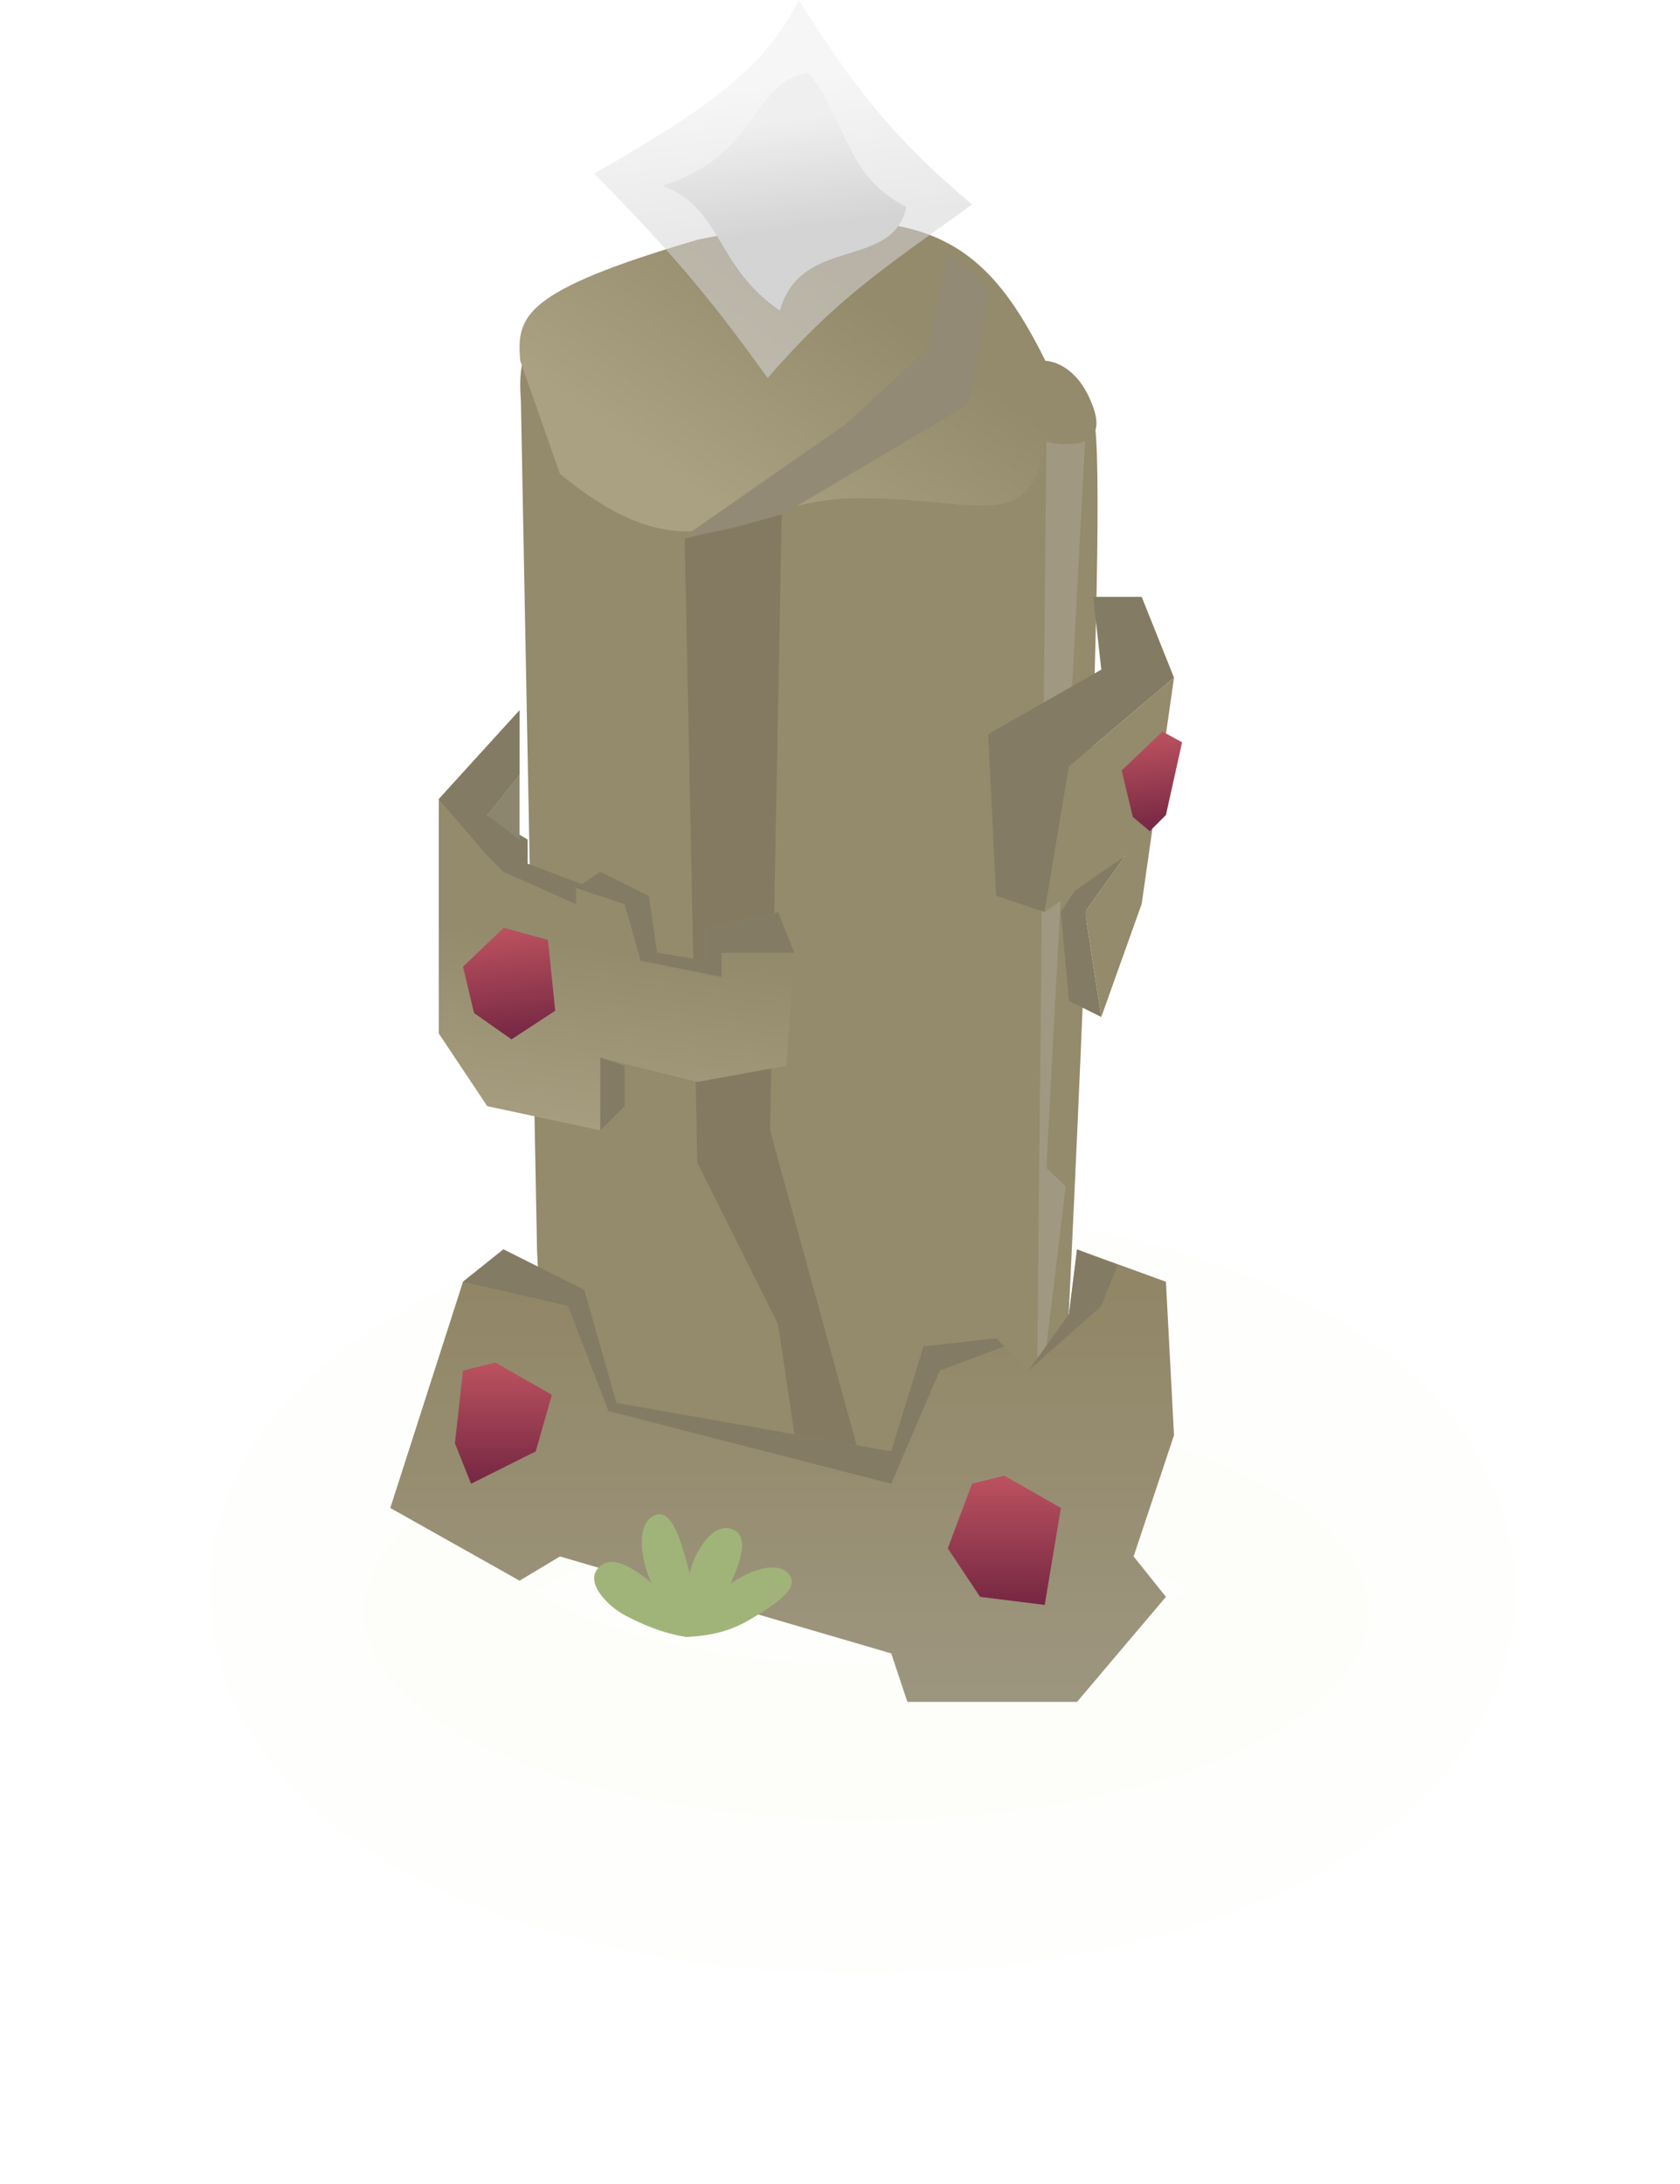 <svg width="577" height="750" viewBox="0 0 577 750" fill="none" xmlns="http://www.w3.org/2000/svg">
<ellipse cx="297.5" cy="553.554" rx="172.5" ry="71.446" fill="#E9DDB9" fill-opacity="0.05"/>
<g filter="url(#filter0_d_813_986)">
<ellipse cx="296.213" cy="546.474" rx="171.213" ry="78.526" stroke="#7FD71B" stroke-opacity="0.01" stroke-width="106.292"/>
</g>
<path d="M184.444 429.315L178.91 138.091C177.665 118.342 179.476 107.138 239.787 84.16C315.294 63.781 337.2 81.506 358.774 138.091C358.774 138.091 370.149 122.428 375.683 144C381.217 165.572 367.075 450.887 367.075 450.887C362.015 492.786 344.711 529.986 303.204 529.986C261.697 529.986 188.247 533.529 184.444 429.315Z" fill="url(#paint0_linear_813_986)"/>
<path d="M268.482 176.675L235.183 185L239.496 399.343L267.245 454.842L278.345 529.765L294.994 499.241L264.47 388.243L268.482 176.675Z" fill="#837A61"/>
<path d="M372.69 151.5H359.371L356.041 490.168L366.031 407.438L359.371 401.074L372.69 151.5Z" fill="#A09881"/>
<path d="M192.321 162.771L178.674 123.922C177.426 108.68 179.242 100.033 239.723 82.298C315.443 66.569 337.411 80.25 359.045 123.922C359.045 123.922 370.145 123.922 375.695 140.572C381.245 157.221 359.045 151.672 359.045 151.672C353.971 184.009 336.618 171.096 294.994 171.096C253.37 171.096 239.723 201.62 192.321 162.771Z" fill="url(#paint1_linear_813_986)"/>
<path d="M332.617 138.82L339.683 101.133C335.452 94.326 332.132 91.456 325.55 87L318.484 119.977L290.218 145.887L236.042 183.574C241.713 183.805 248.597 182.398 269.019 176.508L332.617 138.82Z" fill="#928A74"/>
<path d="M242.269 318.87L267.243 313.32L272.793 327.195L270.018 366.044L239.494 371.594L206.195 363.269V388.243L167.346 379.919L150.696 354.944V274.471L178.445 243.947V266.146L167.346 280.021L181.22 296.671L199.774 303.726L206.195 299.445L222.844 307.77L225.619 327.195L242.269 332.745V318.87Z" fill="url(#paint2_linear_813_986)"/>
<path d="M272.793 327.195L267.243 313.32L242.269 318.87V329.97L225.619 327.195L222.844 307.771L206.194 299.446L197.87 304.996L214.519 310.546L220.069 329.97L247.819 335.52V327.195H272.793Z" fill="#837B63"/>
<path d="M178.445 266.146V243.947L150.696 274.471L167.346 293.896L172.895 299.445L197.87 310.545V304.995H203.42L181.22 296.671V288.346L167.346 280.021L178.445 266.146Z" fill="#837B63"/>
<path d="M206.197 363.269V388.243L214.521 379.918V366.044L206.197 363.269Z" fill="#837B63"/>
<path d="M178.445 266.147L167.345 280.021L178.445 288.346V266.147Z" fill="#8D866F"/>
<path d="M392.116 205H375.466L378.241 229.974L339.392 252.174L342.167 307.673L358.817 313.222L367.141 263.274L403.215 232.749L392.116 205Z" fill="#837B63"/>
<path d="M367.141 343.747L378.241 349.297L372.691 313.222L386.566 293.798L369.916 304.898L364.366 313.222L367.141 343.747Z" fill="#837B63"/>
<path d="M403.215 232.749L367.14 263.274L358.816 313.222L386.565 293.798L372.69 313.222L378.24 349.297L392.115 310.447L403.215 232.749Z" fill="#948A6C"/>
<path d="M134.047 517.917L159.022 440.219L172.896 429.119L200.646 442.994L211.745 481.843L306.093 498.492L317.193 462.418L342.167 459.643L353.267 470.743L367.142 451.319L369.917 429.119L400.441 440.219L403.216 492.943L389.341 534.567L400.441 548.441L369.917 584.515H311.643L306.093 567.866L192.321 534.567L178.446 542.891L134.047 517.917Z" fill="url(#paint3_linear_813_986)"/>
<path d="M235.911 536.74C238.196 544.883 237.962 551.861 235.903 560.659C230.073 555.389 226.14 548.39 223.38 542.709C220.619 537.028 218.085 524.127 224.266 520.692C230.445 517.258 233.623 528.585 235.908 536.728L235.911 536.74Z" fill="#A0B479"/>
<path d="M250.151 545.603C246.793 553.09 242.264 557.76 235.224 562.242C234.119 553.932 235.523 545.93 236.986 539.778C238.449 533.626 244.588 522.63 251.388 525.162C258.185 527.693 253.514 538.107 250.156 545.593L250.151 545.603Z" fill="#A0B479"/>
<path d="M225.332 544.891C231.4 549.805 234.233 554.968 235.901 562.246C227.278 560.957 219.939 557.588 214.446 554.668C208.954 551.747 200.514 543.489 205.666 538.311C210.816 533.135 219.256 539.971 225.323 544.884L225.332 544.891Z" fill="#A0B479"/>
<path d="M258.288 555.819C251.058 560.208 244.274 561.858 235.246 562.239C238.755 555.207 244.44 549.538 249.17 545.352C253.9 541.166 265.645 535.259 270.616 540.289C275.583 545.318 265.527 551.423 258.298 555.813L258.288 555.819Z" fill="#A0B479"/>
<path d="M195.098 448.544L159.023 440.219L172.898 429.119L200.647 442.994L211.747 481.843L306.095 498.492L317.195 462.418L342.169 459.643L344.944 462.418L322.745 470.743L306.095 509.592L208.972 484.618L195.098 448.544Z" fill="#837B63"/>
<path d="M383.791 434.669L369.916 429.119L367.141 451.319L353.267 470.743L378.241 448.544L383.791 434.669Z" fill="#837B63"/>
<path d="M325.516 531.792L333.841 509.592L344.941 506.817L364.365 517.917L358.816 551.216L336.616 548.441L325.516 531.792Z" fill="url(#paint4_linear_813_986)"/>
<path d="M156.245 495.717L159.02 470.743L170.119 467.968L189.544 479.068L183.994 498.492L161.795 509.592L156.245 495.717Z" fill="url(#paint5_linear_813_986)"/>
<path d="M162.82 347.945L159.02 331.996L173.03 318.648L188.173 322.82L190.697 347.145L175.67 356.971L162.82 347.945Z" fill="url(#paint6_linear_813_986)"/>
<path d="M389.056 280.55L385.256 264.602L399.265 251.253L405.991 254.949L400.441 279.924L394.891 285.474L389.056 280.55Z" fill="url(#paint7_linear_813_986)"/>
<path opacity="0.55" d="M274.293 -2.66973e-05C264.152 20.576 248.386 34.459 204.047 59.603C228.356 84.376 241.838 99.392 263.65 129.849C286.816 103.037 303.057 92.412 333.897 70.246C306.249 46.975 293.895 30.517 274.293 -2.66973e-05Z" fill="url(#paint8_linear_813_986)"/>
<path d="M277.77 25.026C259.041 27.098 260.422 53.691 227.551 63.762C248.188 71.634 245.365 91.129 267.849 106.7C275.023 80.738 306.613 92.931 311.305 71.084C289.93 60.047 291.549 42.461 277.77 25.026Z" fill="url(#paint9_linear_813_986)"/>
<defs>
<filter id="filter0_d_813_986" x="0.988" y="343.935" width="590.45" height="405.077" filterUnits="userSpaceOnUse" color-interpolation-filters="sRGB">
<feFlood flood-opacity="0" result="BackgroundImageFix"/>
<feColorMatrix in="SourceAlpha" type="matrix" values="0 0 0 0 0 0 0 0 0 0 0 0 0 0 0 0 0 0 127 0" result="hardAlpha"/>
<feOffset/>
<feGaussianBlur stdDeviation="35.433"/>
<feColorMatrix type="matrix" values="0 0 0 0 0.49 0 0 0 0 0.427 0 0 0 0 0.557 0 0 0 0.3 0"/>
<feBlend mode="normal" in2="BackgroundImageFix" result="effect1_dropShadow_813_986"/>
<feBlend mode="normal" in="SourceGraphic" in2="effect1_dropShadow_813_986" result="shape"/>
</filter>
<linearGradient id="paint0_linear_813_986" x1="283.834" y1="231.57" x2="273.455" y2="529.853" gradientUnits="userSpaceOnUse">
<stop offset="0.307" stop-color="#948A6C"/>
<stop offset="0.745" stop-color="#948A6C"/>
</linearGradient>
<linearGradient id="paint1_linear_813_986" x1="288.746" y1="96.173" x2="236.72" y2="168.321" gradientUnits="userSpaceOnUse">
<stop stop-color="#948A6C"/>
<stop offset="1" stop-color="#AAA082"/>
</linearGradient>
<linearGradient id="paint2_linear_813_986" x1="220.069" y1="327.195" x2="211.745" y2="388.243" gradientUnits="userSpaceOnUse">
<stop stop-color="#948B6D"/>
<stop offset="1" stop-color="#A69D80"/>
</linearGradient>
<linearGradient id="paint3_linear_813_986" x1="268.632" y1="429.119" x2="268.632" y2="584.515" gradientUnits="userSpaceOnUse">
<stop stop-color="#908564"/>
<stop offset="1" stop-color="#9D967F"/>
</linearGradient>
<linearGradient id="paint4_linear_813_986" x1="344.941" y1="506.817" x2="344.941" y2="551.216" gradientUnits="userSpaceOnUse">
<stop stop-color="#BC525F"/>
<stop offset="1" stop-color="#752743"/>
</linearGradient>
<linearGradient id="paint5_linear_813_986" x1="172.894" y1="467.968" x2="172.894" y2="509.592" gradientUnits="userSpaceOnUse">
<stop stop-color="#BC525F"/>
<stop offset="1" stop-color="#752743"/>
</linearGradient>
<linearGradient id="paint6_linear_813_986" x1="172.476" y1="318.719" x2="177.383" y2="356.75" gradientUnits="userSpaceOnUse">
<stop stop-color="#BC525F"/>
<stop offset="1" stop-color="#752743"/>
</linearGradient>
<linearGradient id="paint7_linear_813_986" x1="394.601" y1="251.855" x2="398.873" y2="284.96" gradientUnits="userSpaceOnUse">
<stop stop-color="#BC525F"/>
<stop offset="1" stop-color="#752743"/>
</linearGradient>
<linearGradient id="paint8_linear_813_986" x1="254.667" y1="28.342" x2="266.207" y2="111.73" gradientUnits="userSpaceOnUse">
<stop stop-color="#EFEFEF"/>
<stop offset="0.645" stop-color="#D4D4D4"/>
</linearGradient>
<linearGradient id="paint9_linear_813_986" x1="262.305" y1="42.198" x2="270.178" y2="99.683" gradientUnits="userSpaceOnUse">
<stop stop-color="#EFEFEF"/>
<stop offset="0.645" stop-color="#D4D4D4"/>
</linearGradient>
</defs>
</svg>
